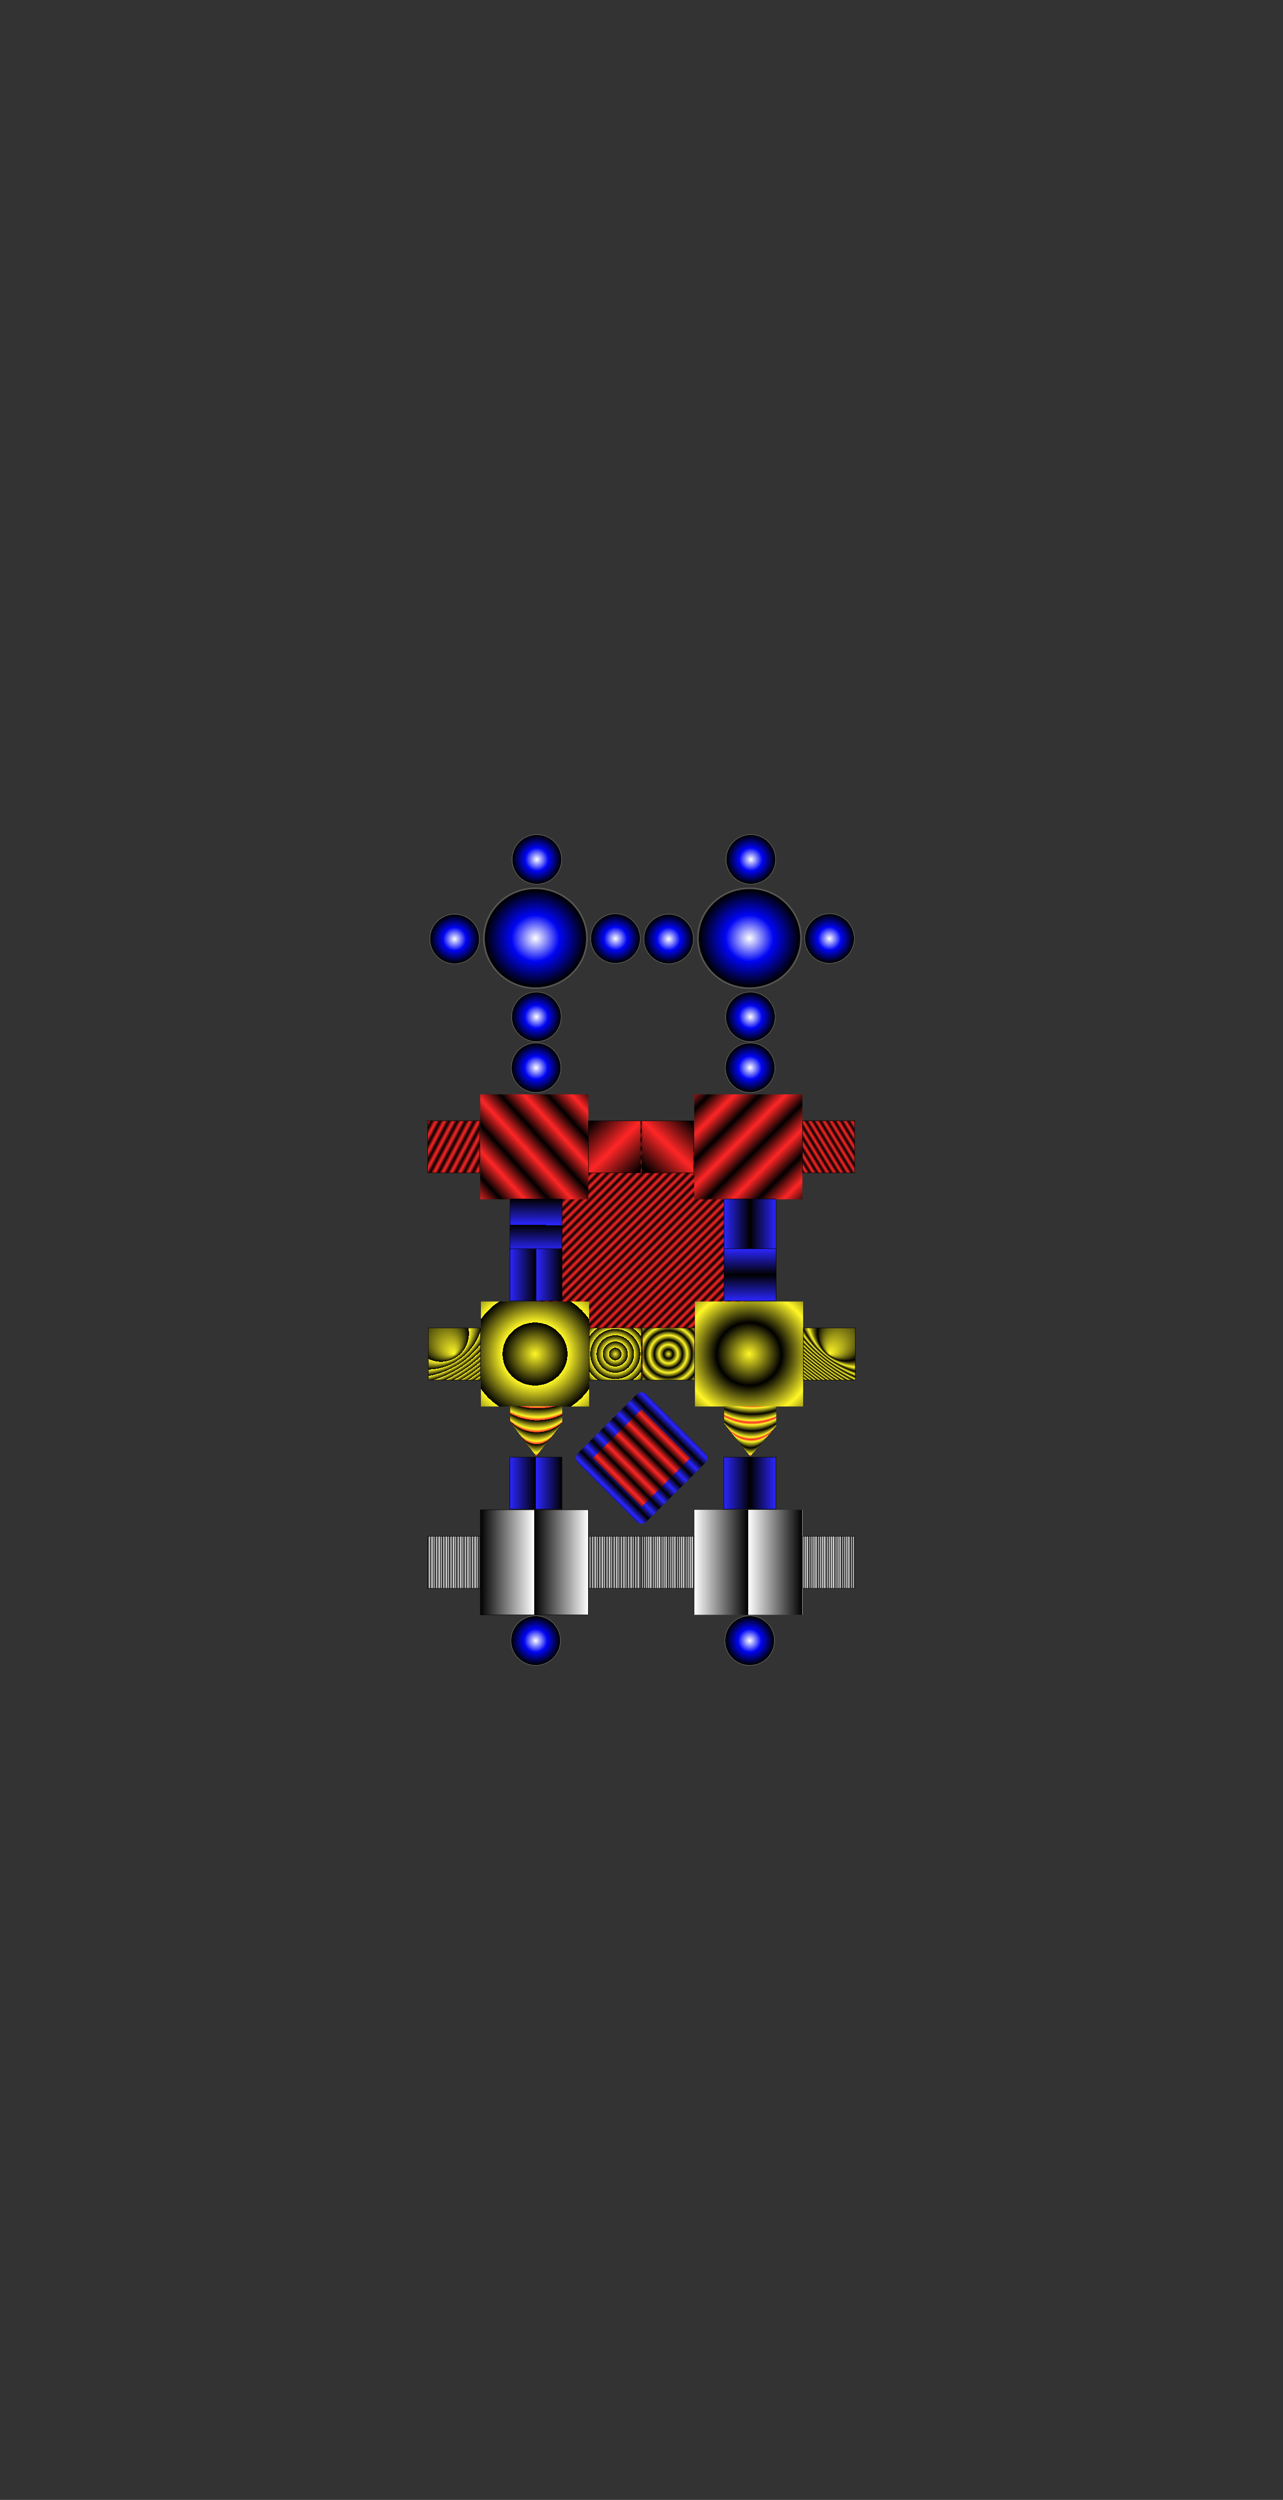 <svg width="100%" height="100%"
version="1.1"
xmlns="http://www.w3.org/2000/svg" 
xmlns:xlink="http://www.w3.org/1999/xlink"
xmlns:svgjs="http://svgjs.com/svgjs"
style="stroke-linecap: round; stroke-linejoin: round;"
viewBox="-985.255 -1914.804 3113.017 6061.4">
<rect x="-985.255" y="-1914.804" width="3113.017" height="6061.4" fill="#333333" stroke="none"/>
<defs id="SvgjsDefs1157"><radialGradient id="SvgjsRadialGradient3561" fx="0.504" fy="0.501" cx="0.504" cy="0.501" r="0.486"><stop id="SvgjsStop3562" stop-opacity="1" stop-color="#ffffff" offset="0"></stop><stop id="SvgjsStop3563" stop-opacity="1" stop-color="#0005f4" offset="0.455"></stop><stop id="SvgjsStop3564" stop-opacity="1" stop-color="#000000" offset="0.957"></stop><stop id="SvgjsStop3565" stop-opacity="0" stop-color="#ffffff" offset="1"></stop></radialGradient><linearGradient id="SvgjsLinearGradient1630" spreadMethod="reflect" x1="7.579503658946866e-8" y1="-3.070178514298022e-8" x2="0.064" y2="0.034"><stop id="SvgjsStop1631" stop-opacity="1" stop-color="#ff2626" offset="0"></stop><stop id="SvgjsStop1632" stop-opacity="1" stop-color="#000000" offset="1"></stop></linearGradient><linearGradient id="SvgjsLinearGradient1633" spreadMethod="reflect" x1="0.438" y1="0.535" x2="0.561" y2="0.426"><stop id="SvgjsStop1634" stop-opacity="1" stop-color="#ff2626" offset="0"></stop><stop id="SvgjsStop1635" stop-opacity="1" stop-color="#000000" offset="1"></stop></linearGradient><linearGradient id="SvgjsLinearGradient1636" spreadMethod="reflect" x1="0.508" y1="0.497" x2="0.974" y2="0.971"><stop id="SvgjsStop1637" stop-opacity="1" stop-color="#ff2626" offset="0"></stop><stop id="SvgjsStop1638" stop-opacity="1" stop-color="#000000" offset="1"></stop></linearGradient><linearGradient id="SvgjsLinearGradient1639" spreadMethod="reflect" x1="0.531" y1="0.486" x2="0.973" y2="0.022"><stop id="SvgjsStop1640" stop-opacity="1" stop-color="#ff2626" offset="0"></stop><stop id="SvgjsStop1641" stop-opacity="1" stop-color="#000000" offset="1"></stop></linearGradient><linearGradient id="SvgjsLinearGradient1642" spreadMethod="reflect" x1="0.439" y1="0.423" x2="0.561" y2="0.541"><stop id="SvgjsStop1643" stop-opacity="1" stop-color="#ff2626" offset="0"></stop><stop id="SvgjsStop1644" stop-opacity="1" stop-color="#000000" offset="1"></stop></linearGradient><linearGradient id="SvgjsLinearGradient1645" spreadMethod="reflect" x1="0.057" y1="0.086" x2="0.106" y2="0.056"><stop id="SvgjsStop1646" stop-opacity="1" stop-color="#ff2626" offset="0"></stop><stop id="SvgjsStop1647" stop-opacity="1" stop-color="#000000" offset="1"></stop></linearGradient><radialGradient id="SvgjsRadialGradient1760" spreadMethod="repeat" r="0.3" fx="0.5" fy="0.5" cx="0.5" cy="0.5"><stop id="SvgjsStop1788" stop-opacity="1" stop-color="#fff726" offset="0"></stop><stop id="SvgjsStop1789" stop-opacity="1" stop-color="#000000" offset="1"></stop></radialGradient><radialGradient id="SvgjsRadialGradient1763" spreadMethod="repeat" r="0.539" fx="0.5" fy="0.5" cx="0.239" cy="0.11"><stop id="SvgjsStop1790" stop-opacity="1" stop-color="#fff726" offset="0"></stop><stop id="SvgjsStop1791" stop-opacity="1" stop-color="#000000" offset="1"></stop></radialGradient><radialGradient id="SvgjsRadialGradient1766" spreadMethod="repeat" r="0.12" fx="0.5" fy="0.5" cx="0.5" cy="0.5"><stop id="SvgjsStop1792" stop-opacity="1" stop-color="#fff726" offset="0"></stop><stop id="SvgjsStop1793" stop-opacity="1" stop-color="#000000" offset="1"></stop></radialGradient><radialGradient id="SvgjsRadialGradient1769" spreadMethod="reflect" r="0.09" fx="0.5" fy="0.5" cx="0.5" cy="0.5"><stop id="SvgjsStop1794" stop-opacity="1" stop-color="#fff726" offset="0"></stop><stop id="SvgjsStop1795" stop-opacity="1" stop-color="#000000" offset="1"></stop></radialGradient><radialGradient id="SvgjsRadialGradient1772" spreadMethod="reflect" r="0.3" fx="0.5" fy="0.5" cx="0.5" cy="0.5"><stop id="SvgjsStop1796" stop-opacity="1" stop-color="#fff726" offset="0"></stop><stop id="SvgjsStop1797" stop-opacity="1" stop-color="#000000" offset="1"></stop></radialGradient><radialGradient id="SvgjsRadialGradient1775" spreadMethod="reflect" r="0.534" fx="0.5" fy="0.5" cx="0.81" cy="0.097"><stop id="SvgjsStop1798" stop-opacity="1" stop-color="#fff726" offset="0"></stop><stop id="SvgjsStop1799" stop-opacity="1" stop-color="#000000" offset="1"></stop></radialGradient><linearGradient id="SvgjsLinearGradient1933" spreadMethod="repeat" x1="1.143730691557725e-16" y1="4.912285915671893e-7" x2="0.046" y2="4.912285915671893e-7"><stop id="SvgjsStop4318" stop-opacity="1" stop-color="#000000" offset="0"></stop><stop id="SvgjsStop4319" stop-opacity="1" stop-color="#ffffff" offset="1"></stop></linearGradient><linearGradient id="SvgjsLinearGradient1936" spreadMethod="repeat" x1="0" y1="0" x2="0.5" y2="0"><stop id="SvgjsStop4320" stop-opacity="1" stop-color="#000000" offset="0"></stop><stop id="SvgjsStop4321" stop-opacity="1" stop-color="#ffffff" offset="1"></stop></linearGradient><linearGradient id="SvgjsLinearGradient1945" spreadMethod="repeat" x1="0" y1="0" x2="0.5" y2="0"><stop id="SvgjsStop3812" stop-opacity="1" stop-color="#ffffff" offset="0"></stop><stop id="SvgjsStop3813" stop-opacity="1" stop-color="#000000" offset="1"></stop></linearGradient><linearGradient id="SvgjsLinearGradient1948" spreadMethod="repeat" x1="2.28746138311545e-16" y1="4.912285915671893e-7" x2="0.042" y2="4.912285915671893e-7"><stop id="SvgjsStop3810" stop-opacity="1" stop-color="#ffffff" offset="0"></stop><stop id="SvgjsStop3811" stop-opacity="1" stop-color="#000000" offset="1"></stop></linearGradient><radialGradient id="SvgjsRadialGradient2074" spreadMethod="repeat" fx="0.5" fy="0.958" cx="0.506" cy="0.366" r="0.363"><stop id="SvgjsStop3582" stop-opacity="1" stop-color="#ff2626" offset="0"></stop><stop id="SvgjsStop3583" stop-opacity="1" stop-color="#fff726" offset="0.255"></stop><stop id="SvgjsStop3584" stop-opacity="1" stop-color="#000000" offset="1"></stop></radialGradient><radialGradient id="SvgjsRadialGradient2077" spreadMethod="reflect" fx="0.5" fy="0.963" cx="0.508" cy="0.516" r="0.285"><stop id="SvgjsStop3585" stop-opacity="1" stop-color="#ff2626" offset="0"></stop><stop id="SvgjsStop3586" stop-opacity="1" stop-color="#fff726" offset="0.255"></stop><stop id="SvgjsStop3587" stop-opacity="1" stop-color="#000000" offset="1"></stop></radialGradient><linearGradient id="SvgjsLinearGradient2231" spreadMethod="repeat" x1="0" y1="0" x2="0.5" y2="0"><stop id="SvgjsStop3695" stop-opacity="1" stop-color="#2b26ff" offset="0"></stop><stop id="SvgjsStop3696" stop-opacity="1" stop-color="#000000" offset="1"></stop></linearGradient><linearGradient id="SvgjsLinearGradient3800" spreadMethod="repeat" x1="0" y1="0" x2="0.5" y2="0"><stop id="SvgjsStop3801" stop-opacity="1" stop-color="#2b26ff" offset="0"></stop><stop id="SvgjsStop3802" stop-opacity="1" stop-color="#000000" offset="1"></stop></linearGradient><linearGradient id="SvgjsLinearGradient4002" spreadMethod="reflect" x1="0" y1="0" x2="0.5" y2="0"><stop id="SvgjsStop4003" stop-opacity="1" stop-color="#2b26ff" offset="0"></stop><stop id="SvgjsStop4004" stop-opacity="1" stop-color="#000000" offset="1"></stop></linearGradient><linearGradient id="SvgjsLinearGradient4005" spreadMethod="reflect" x1="0" y1="0" x2="0.5" y2="0"><stop id="SvgjsStop4006" stop-opacity="1" stop-color="#2b26ff" offset="0"></stop><stop id="SvgjsStop4007" stop-opacity="1" stop-color="#000000" offset="1"></stop></linearGradient><linearGradient id="SvgjsLinearGradient4008" spreadMethod="reflect" x1="0" y1="0" x2="0.5" y2="0"><stop id="SvgjsStop4009" stop-opacity="1" stop-color="#2b26ff" offset="0"></stop><stop id="SvgjsStop4010" stop-opacity="1" stop-color="#000000" offset="1"></stop></linearGradient><radialGradient id="SvgjsRadialGradient3600" spreadMethod="repeat" r="0.13" fx="0.503" fy="0.497" cx="0.503" cy="0.497"><stop id="SvgjsStop7726" stop-opacity="1" stop-color="#2b26ff" offset="0"></stop><stop id="SvgjsStop7727" stop-opacity="1" stop-color="#ffffff" offset="0.365"></stop><stop id="SvgjsStop7728" stop-opacity="1" stop-color="#7f6bff" offset="0.631"></stop><stop id="SvgjsStop7729" stop-opacity="1" stop-color="#000000" offset="1"></stop></radialGradient><linearGradient id="SvgjsLinearGradient3611" spreadMethod="reflect" x1="0.998" y1="0.574" x2="0.998" y2="0.536"><stop id="SvgjsStop3721" stop-opacity="1" stop-color="#ff2626" offset="0"></stop><stop id="SvgjsStop3722" stop-opacity="1" stop-color="#000000" offset="1"></stop></linearGradient><linearGradient id="SvgjsLinearGradient27430" spreadMethod="reflect" x1="0.5" y1="0.5" x2="0.592" y2="0.5"><stop id="SvgjsStop27431" stop-opacity="1" stop-color="#ff2626" offset="0"></stop><stop id="SvgjsStop27432" stop-opacity="1" stop-color="#000000" offset="1"></stop></linearGradient><linearGradient id="SvgjsLinearGradient27437" spreadMethod="reflect" x1="0.5" y1="0.5" x2="0.592" y2="0.5"><stop id="SvgjsStop27438" stop-opacity="1" stop-color="#2b26ff" offset="0"></stop><stop id="SvgjsStop27439" stop-opacity="1" stop-color="#000000" offset="1"></stop></linearGradient></defs>
<g id="G-b5-07f65e" transform="matrix(1,0,0,1,6.541,76.514)"><rect id="R-b6-83dd78" width="201.09" height="201.09" style="stroke: url(&quot;#SvgjsLinearGradient3611&quot;); stroke-opacity: 1; fill: url(&quot;#SvgjsRadialGradient3600&quot;); fill-opacity: 1; stroke-width: 329;" data-fill="#676767" data-stroke="#00deac" transform="matrix(0.707,-0.707,0.707,0.707,422.82,1041.6)"></rect><polygon id="P-1c-9189eb" points="-95.085,-728.005 -95.085,-473.503 167.35,-473.503 167.35,-728.005" style="stroke: rgb(0, 0, 0); stroke-opacity: 1; fill: url(&quot;#SvgjsRadialGradient3561&quot;); fill-opacity: 1; stroke-width: 0;" data-fill="#ffffff" data-fill-opacity="1" transform="matrix(1,0,0,1,270.215,884.071)"></polygon><rect id="R-12-84bbed" width="126.309" height="126.308" style="stroke: rgb(0, 0, 0); stroke-opacity: 1; fill: url(&quot;#SvgjsRadialGradient3561&quot;); fill-opacity: 1; stroke-width: 0;" data-fill="#ffffff" data-fill-opacity="1" transform="matrix(1,0,0,1,437.934,221.054)"></rect><rect id="R-87-44baef" width="126.309" height="126.308" style="stroke: rgb(0, 0, 0); stroke-opacity: 1; fill: url(&quot;#SvgjsRadialGradient3561&quot;); fill-opacity: 1; stroke-width: 0;" data-fill="#ffffff" data-fill-opacity="1" transform="matrix(1,0,0,1,247.106,29.148)"></rect><rect id="R-8f-4b0863" width="126.309" height="126.308" style="stroke: rgb(0, 0, 0); stroke-opacity: 1; fill: url(&quot;#SvgjsRadialGradient3561&quot;); fill-opacity: 1; stroke-width: 0;" data-fill="#ffffff" data-fill-opacity="1" transform="matrix(1,0,0,1,47.654,222.132)"></rect><rect id="R-0f-5b20b0" width="126.309" height="126.308" style="stroke: rgb(0, 0, 0); stroke-opacity: 1; fill: url(&quot;#SvgjsRadialGradient3561&quot;); fill-opacity: 1; stroke-width: 0;" data-fill="#ffffff" data-fill-opacity="1" transform="matrix(1,0,0,1,246.028,410.802)"></rect><polygon id="P-ac-ac32bd" points="-95.085,-728.005 -95.085,-473.503 167.35,-473.503 167.35,-728.005" style="stroke: rgb(0, 0, 0); stroke-opacity: 1; fill: url(&quot;#SvgjsRadialGradient3561&quot;); fill-opacity: 1; stroke-width: 0;" data-fill="#ffffff" data-fill-opacity="1" transform="matrix(1,0,0,1,789.522,884.071)"></polygon><rect id="R-2b-cc51ce" width="126.309" height="126.308" style="stroke: rgb(0, 0, 0); stroke-opacity: 1; fill: url(&quot;#SvgjsRadialGradient3561&quot;); fill-opacity: 1; stroke-width: 0;" data-fill="#ffffff" data-fill-opacity="1" transform="matrix(1,0,0,1,957.24,221.054)"></rect><rect id="R-92-bd6faa" width="126.309" height="126.308" style="stroke: rgb(0, 0, 0); stroke-opacity: 1; fill: url(&quot;#SvgjsRadialGradient3561&quot;); fill-opacity: 1; stroke-width: 0;" data-fill="#ffffff" data-fill-opacity="1" transform="matrix(1,0,0,1,766.413,29.148)"></rect><rect id="R-e5-0e4681" width="126.309" height="126.308" style="stroke: rgb(0, 0, 0); stroke-opacity: 1; fill: url(&quot;#SvgjsRadialGradient3561&quot;); fill-opacity: 1; stroke-width: 0;" data-fill="#ffffff" data-fill-opacity="1" transform="matrix(1,0,0,1,566.961,222.132)"></rect><rect id="R-d9-53553a" width="126.309" height="126.308" style="stroke: rgb(0, 0, 0); stroke-opacity: 1; fill: url(&quot;#SvgjsRadialGradient3561&quot;); fill-opacity: 1; stroke-width: 0;" data-fill="#ffffff" data-fill-opacity="1" transform="matrix(1,0,0,1,765.335,410.802)"></rect><polygon id="P-b3-90c458" points="-95.085,-728.005 -95.085,-473.503 167.35,-473.503 167.35,-728.005" style="stroke: rgb(0, 0, 0); stroke-opacity: 1; fill: url(&quot;#SvgjsLinearGradient1642&quot;); fill-opacity: 1; stroke-width: 0;" data-fill="#ffffff" data-fill-opacity="1" transform="matrix(1,0,0,1,787.743,1390.102)"></polygon><rect id="R-42-bd7418" width="126.309" height="126.308" style="stroke: rgb(0, 0, 0); stroke-opacity: 1; fill: url(&quot;#SvgjsLinearGradient1645&quot;); fill-opacity: 1;" data-fill="#ffffff" data-fill-opacity="1" transform="matrix(1,0,0,1,955.461,726.194)"></rect><rect id="R-57-a1d3c1" width="126.309" height="126.308" style="stroke: rgb(0, 0, 0); stroke-opacity: 1; fill: url(&quot;#SvgjsRadialGradient3561&quot;); fill-opacity: 1; stroke-width: 0;" data-fill="#ffffff" data-fill-opacity="1" transform="matrix(1,0,0,1,764.635,534.227)"></rect><rect id="R-58-716c84" width="126.309" height="126.308" style="stroke: rgb(0, 0, 0); stroke-opacity: 1; fill: url(&quot;#SvgjsLinearGradient1639&quot;); fill-opacity: 1;" data-fill="#ffffff" data-fill-opacity="1" transform="matrix(1,0,0,1,565.181,726.194)"></rect><rect id="R-d2-c6897e" width="126.309" height="126.308" style="stroke: rgb(0, 0, 0); stroke-opacity: 1; fill: url(&quot;#SvgjsLinearGradient4002&quot;); fill-opacity: 1;" data-fill="#ffffff" data-fill-opacity="1" transform="matrix(1,0,0,1,764.984,915.88)"></rect><polygon id="P-c4-627f09" points="-95.085,-728.005 -95.085,-473.503 167.35,-473.503 167.35,-728.005" style="stroke: rgb(0, 0, 0); stroke-opacity: 1; fill: url(&quot;#SvgjsLinearGradient1633&quot;); fill-opacity: 1; stroke-width: 0;" data-fill="#ffffff" data-fill-opacity="1" transform="matrix(1,0,0,1,268.437,1390.102)"></polygon><rect id="R-b9-494d30" width="126.309" height="126.308" style="stroke: rgb(0, 0, 0); stroke-opacity: 1; fill: url(&quot;#SvgjsLinearGradient1636&quot;); fill-opacity: 1;" data-fill="#ffffff" data-fill-opacity="1" transform="matrix(1,0,0,1,436.155,726.194)"></rect><rect id="R-cb-a8feee" width="126.309" height="126.308" style="stroke: rgb(0, 0, 0); stroke-opacity: 1; fill: url(&quot;#SvgjsRadialGradient3561&quot;); fill-opacity: 1; stroke-width: 0;" data-fill="#ffffff" data-fill-opacity="1" transform="matrix(1,0,0,1,245.328,534.227)"></rect><rect id="R-f3-112aec" width="126.309" height="126.308" style="stroke: rgb(0, 0, 0); stroke-opacity: 1; fill: url(&quot;#SvgjsLinearGradient1630&quot;); fill-opacity: 1;" data-fill="#ffffff" data-fill-opacity="1" transform="matrix(1,0,0,1,45.876,726.194)"></rect><rect id="R-e9-8ce6fa" width="126.309" height="126.309" style="stroke: rgb(0, 0, 0); stroke-opacity: 1; fill: url(&quot;#SvgjsLinearGradient2231&quot;); fill-opacity: 1;" data-fill="#ffffff" data-fill-opacity="1" transform="matrix(0.003,-1,1,0.003,245.5,1042.011)"></rect><polygon id="P-7c-b5b718" points="-95.085,-728.005 -95.085,-473.503 167.35,-473.503 167.35,-728.005" style="stroke: rgb(0, 0, 0); stroke-opacity: 1; fill: url(&quot;#SvgjsRadialGradient1760&quot;); fill-opacity: 1; stroke-width: 0;" data-fill="#ffffff" data-fill-opacity="1" transform="matrix(1,0,0,1,270.215,1892.45)"></polygon><rect id="R-20-02823d" width="126.309" height="126.308" style="stroke: rgb(0, 0, 0); stroke-opacity: 1; fill: url(&quot;#SvgjsRadialGradient1766&quot;); fill-opacity: 1;" data-fill="#ffffff" data-fill-opacity="1" transform="matrix(1,0,0,1,437.934,1228.542)"></rect><rect id="R-ba-e319d0" width="126.309" height="126.308" style="stroke: rgb(0, 0, 0); stroke-opacity: 1; fill: url(&quot;#SvgjsLinearGradient2231&quot;); fill-opacity: 1;" data-fill="#ffffff" data-fill-opacity="1" transform="matrix(1,0,0,1,245.678,1036.575)"></rect><rect id="R-78-4c8e4b" width="126.309" height="126.308" style="stroke: rgb(0, 0, 0); stroke-opacity: 1; fill: url(&quot;#SvgjsRadialGradient1763&quot;); fill-opacity: 1;" data-fill="#ffffff" data-fill-opacity="1" transform="matrix(1,0,0,1,47.654,1228.542)"></rect><rect id="R-2f-c32983" width="126.309" height="126.308" style="stroke: rgb(0, 0, 0); stroke-opacity: 1; fill: url(&quot;#SvgjsRadialGradient2074&quot;); fill-opacity: 1; stroke-width: 0;" data-fill="#ffffff" data-fill-opacity="1" transform="matrix(1,0,0,1,246.028,1418.229)"></rect><polygon id="P-78-fde8c9" points="-95.085,-728.005 -95.085,-473.503 167.35,-473.503 167.35,-728.005" style="stroke: rgb(0, 0, 0); stroke-opacity: 1; fill: url(&quot;#SvgjsRadialGradient1772&quot;); fill-opacity: 1; stroke-width: 0;" data-fill="#ffffff" data-fill-opacity="1" transform="matrix(1,0,0,1,789.522,1892.45)"></polygon><rect id="R-70-93e675" width="126.309" height="126.308" style="stroke: rgb(0, 0, 0); stroke-opacity: 1; fill: url(&quot;#SvgjsRadialGradient1775&quot;); fill-opacity: 1;" data-fill="#ffffff" data-fill-opacity="1" transform="matrix(1,0,0,1,957.24,1228.542)"></rect><rect id="R-78-bd5b7d" width="126.308" height="126.309" style="stroke: rgb(0, 0, 0); stroke-opacity: 1; fill: url(&quot;#SvgjsLinearGradient4005&quot;); fill-opacity: 1;" data-fill="#ffffff" data-fill-opacity="1" transform="matrix(3.0531133177191805e-16,1,-1,3.0531133177191805e-16,891.293,1036.575)"></rect><rect id="R-f4-c5473e" width="126.309" height="126.308" style="stroke: rgb(0, 0, 0); stroke-opacity: 1; fill: url(&quot;#SvgjsRadialGradient1769&quot;); fill-opacity: 1;" data-fill="#ffffff" data-fill-opacity="1" transform="matrix(1,0,0,1,566.961,1228.542)"></rect><rect id="R-0f-ad4030" width="126.309" height="126.308" style="stroke: rgb(0, 0, 0); stroke-opacity: 1; fill: url(&quot;#SvgjsRadialGradient2077&quot;); fill-opacity: 1; stroke-width: 0;" data-fill="#ffffff" data-fill-opacity="1" transform="matrix(1,0,0,1,765.335,1418.229)"></rect><polygon id="P-d7-a06ea5" points="-95.085,-728.005 -95.085,-473.503 167.35,-473.503 167.35,-728.005" style="stroke: rgb(0, 0, 0); stroke-opacity: 1; fill: url(&quot;#SvgjsLinearGradient1945&quot;); fill-opacity: 1; stroke-width: 0;" data-fill="#ffffff" data-fill-opacity="1" transform="matrix(1,0,0,1,787.743,2397.528)"></polygon><rect id="R-83-8ebd25" width="126.309" height="126.308" style="stroke: rgb(0, 0, 0); stroke-opacity: 1; fill: url(&quot;#SvgjsLinearGradient1948&quot;); fill-opacity: 1;" data-fill="#ffffff" data-fill-opacity="1" transform="matrix(1,0,0,1,955.461,1733.621)"></rect><rect id="R-42-4e54e4" width="126.309" height="126.308" style="stroke: rgb(0, 0, 0); stroke-opacity: 1; fill: url(&quot;#SvgjsLinearGradient4008&quot;); fill-opacity: 1;" data-fill="#ffffff" data-fill-opacity="1" transform="matrix(1,0,0,1,764.635,1541.654)"></rect><rect id="R-6b-388ea8" width="126.309" height="126.308" style="stroke: rgb(0, 0, 0); stroke-opacity: 1; fill: url(&quot;#SvgjsLinearGradient1948&quot;); fill-opacity: 1;" data-fill="#ffffff" data-fill-opacity="1" transform="matrix(1,0,0,1,565.181,1733.621)"></rect><rect id="R-d5-f7b6ea" width="126.309" height="126.308" style="stroke: rgb(0, 0, 0); stroke-opacity: 1; fill: url(&quot;#SvgjsRadialGradient3561&quot;); fill-opacity: 1; stroke-width: 0;" data-fill="#ffffff" data-fill-opacity="1" transform="matrix(1,0,0,1,763.556,1923.307)"></rect><polygon id="P-4b-4c41b4" points="-95.085,-728.005 -95.085,-473.503 167.35,-473.503 167.35,-728.005" style="stroke: rgb(0, 0, 0); stroke-opacity: 1; fill: url(&quot;#SvgjsLinearGradient1936&quot;); fill-opacity: 1;" data-fill="#ffffff" data-fill-opacity="1" transform="matrix(1,0,0,1,268.437,2397.528)"></polygon><rect id="R-e9-79fcfc" width="126.309" height="126.308" style="stroke: rgb(0, 0, 0); stroke-opacity: 1; fill: url(&quot;#SvgjsLinearGradient1933&quot;); fill-opacity: 1;" data-fill="#ffffff" data-fill-opacity="1" transform="matrix(1,0,0,1,436.155,1733.621)"></rect><rect id="R-21-9b2292" width="126.309" height="126.308" style="stroke: rgb(0, 0, 0); stroke-opacity: 1; fill: url(&quot;#SvgjsLinearGradient3800&quot;); fill-opacity: 1;" data-fill="#ffffff" data-fill-opacity="1" transform="matrix(1,0,0,1,245.328,1541.654)"></rect><rect id="R-10-f44f5f" width="126.309" height="126.308" style="stroke: rgb(0, 0, 0); stroke-opacity: 1; fill: url(&quot;#SvgjsLinearGradient1933&quot;); fill-opacity: 1;" data-fill="#ffffff" data-fill-opacity="1" transform="matrix(1,0,0,1,45.876,1733.621)"></rect><rect id="R-ae-cbdc6a" width="126.309" height="126.308" style="stroke: rgb(0, 0, 0); stroke-opacity: 1; fill: url(&quot;#SvgjsRadialGradient3561&quot;); fill-opacity: 1; stroke-width: 0;" data-fill="#ffffff" data-fill-opacity="1" transform="matrix(1,0,0,1,244.25,1923.307)"></rect><rect id="R-59-43b3bd" width="201.09" height="201.09" style="stroke: url(&quot;#SvgjsLinearGradient27437&quot;); stroke-opacity: 1; fill: url(&quot;#SvgjsLinearGradient27430&quot;); fill-opacity: 1; stroke-width: 34;" data-fill="#676767" data-stroke="#00deac" transform="matrix(0.707,-0.707,0.707,0.707,422.82,1543.834)"></rect></g></svg>